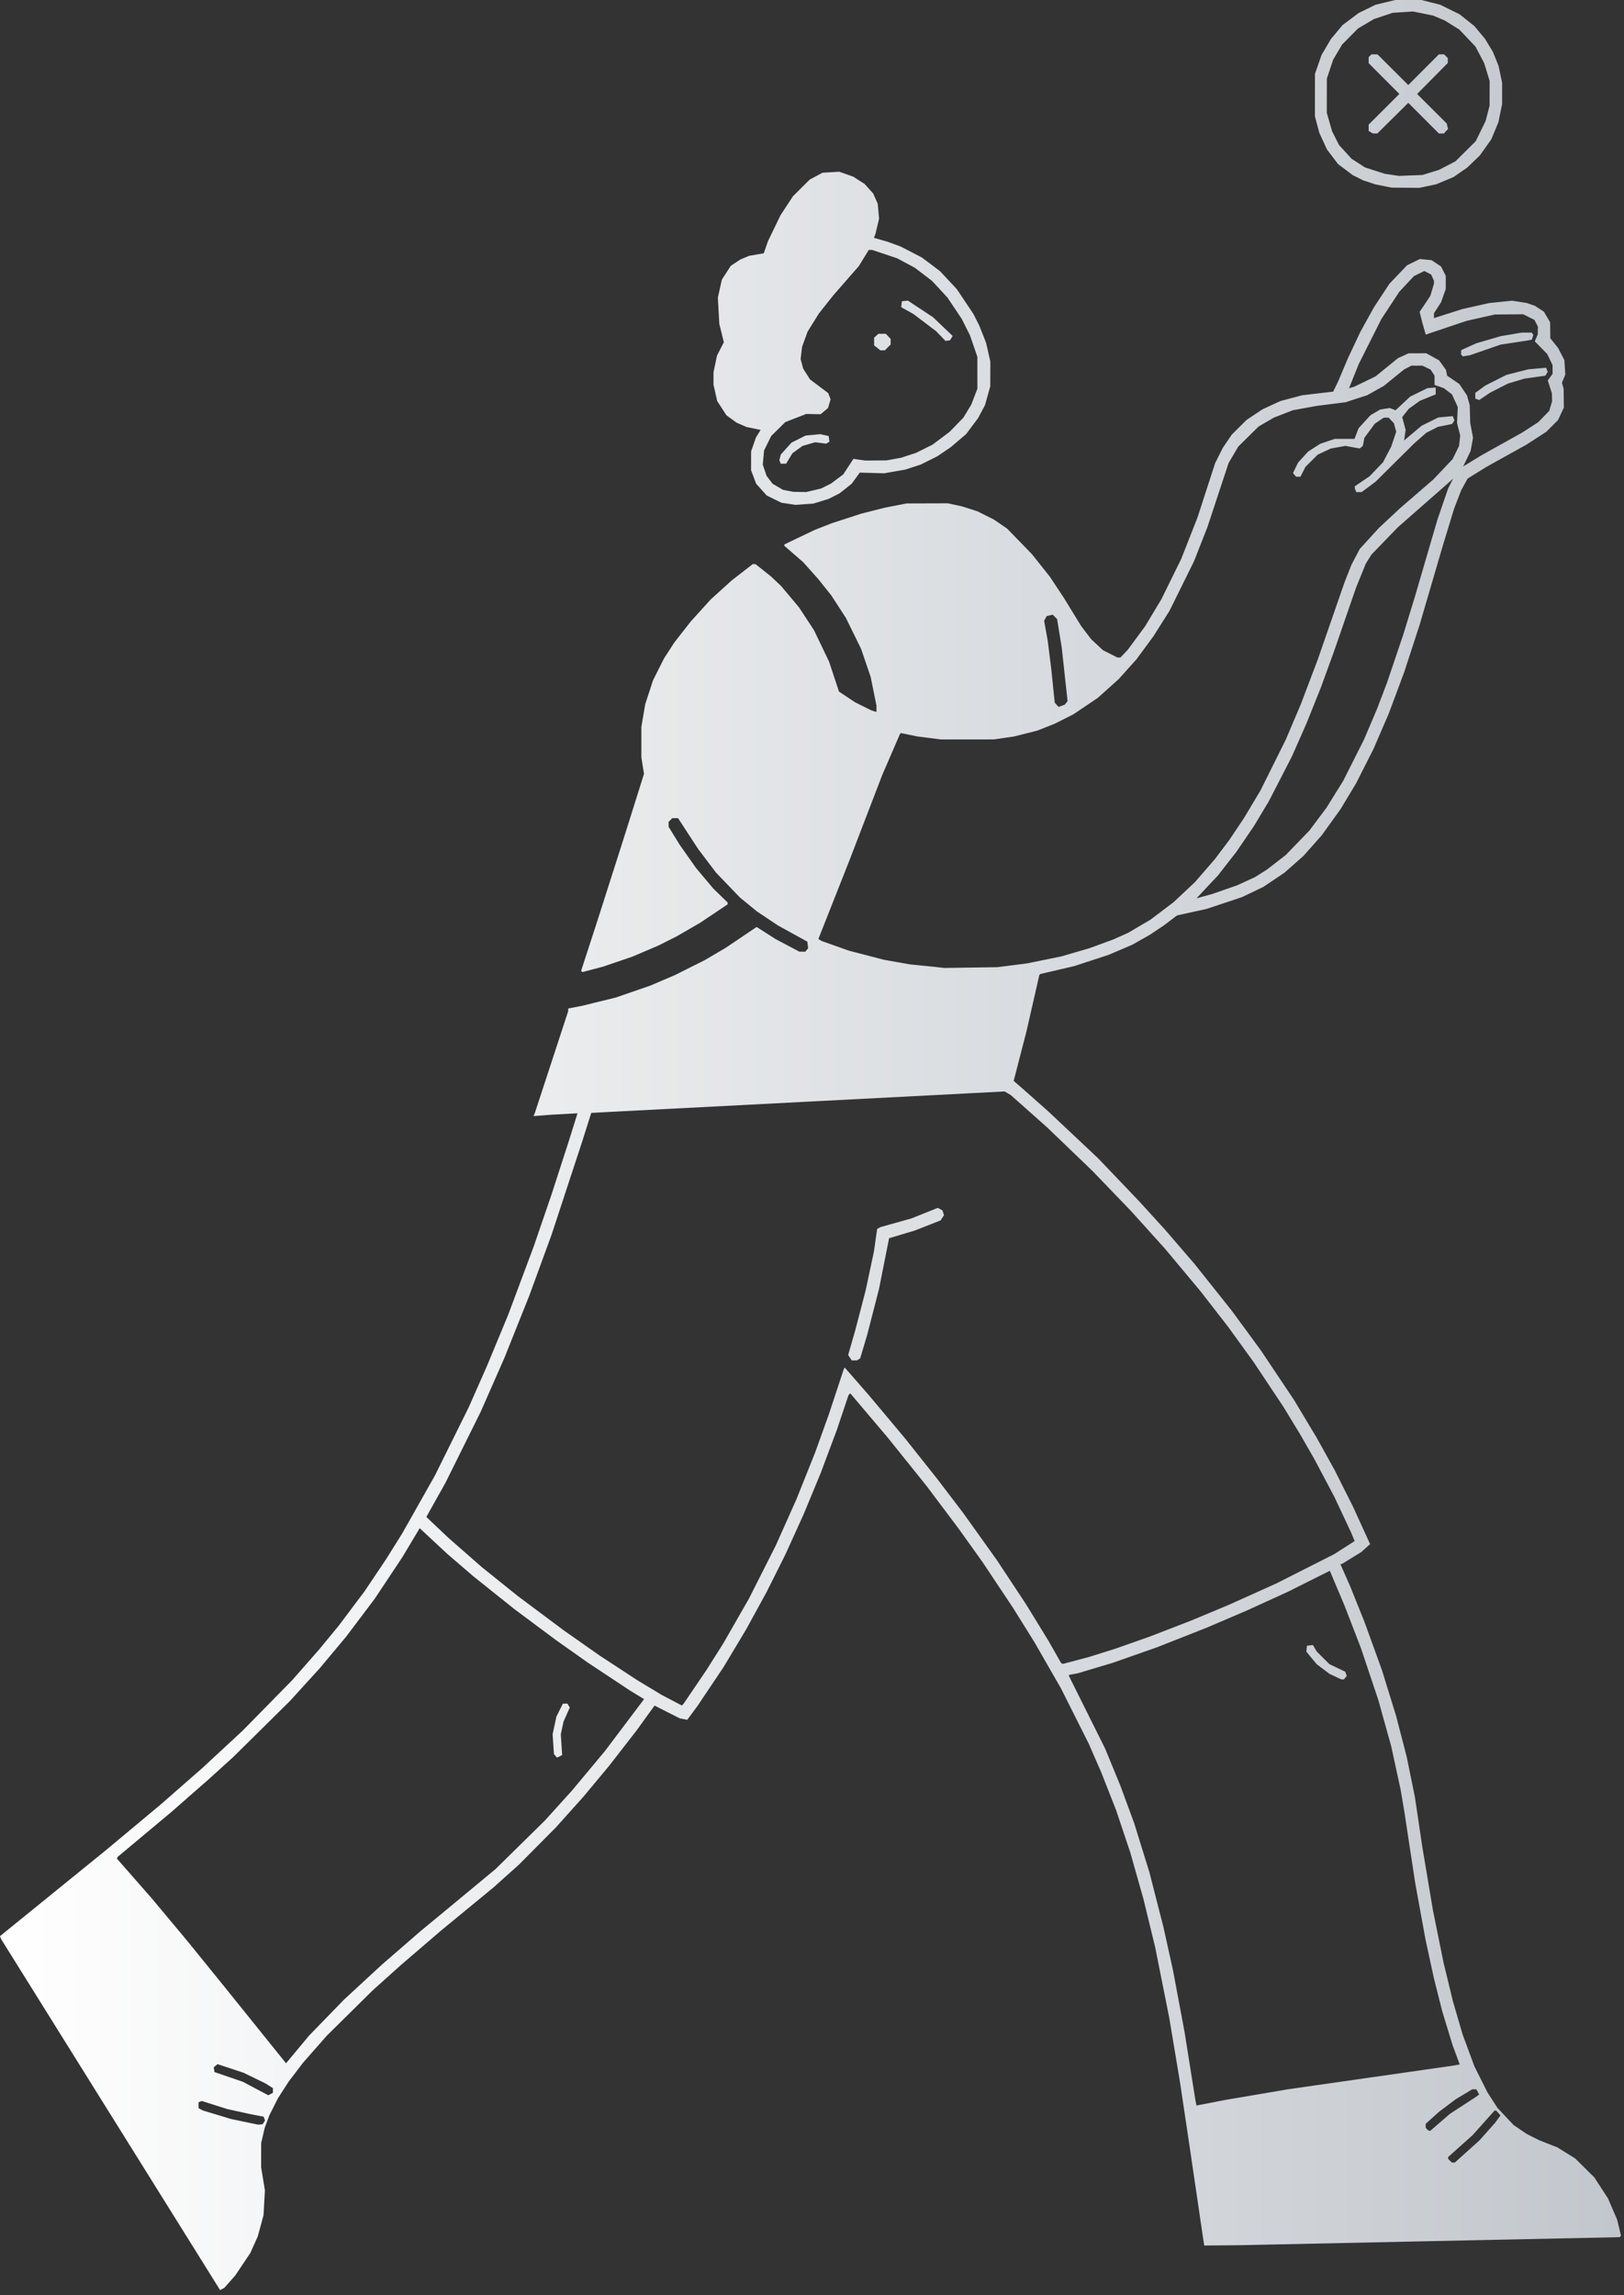 <svg width="264" height="373" viewBox="0 0 264 373" fill="none" xmlns="http://www.w3.org/2000/svg">
<rect x="0" y="0" width="264" height="373" fill="#333333" stroke="none"/>
<g clip-path="url(#clip0_5846_3860)">
<path d="M17.985 343.67L0.192 315.157L0.096 314.907L0 314.658L8.601 307.68L17.201 300.702L21.649 296.992L26.096 293.282L29.521 290.285L32.945 287.288L36.209 284.262L39.473 281.236L43.505 277.129L47.537 273.021L49.724 270.528L51.911 268.036L53.491 266.116L55.071 264.196L57.161 261.412L59.252 258.628L60.994 256.036L62.736 253.444L64.057 251.332L65.379 249.22L68.037 244.516L70.694 239.812L73.453 234.244L76.212 228.676L77.695 225.316L79.178 221.956L80.887 217.835L82.596 213.714L84.681 208.139L86.766 202.564L88.213 198.34L89.661 194.116L91.09 189.7L92.519 185.284L93.199 183.109L93.879 180.933L91.732 181.049L89.585 181.166L88.166 181.276L86.746 181.386L86.861 181.085L86.977 180.784L89.673 172.555L92.369 164.326V164.114V163.903L93.473 163.688L94.577 163.473L97.333 162.798L100.088 162.123L102.897 161.153L105.706 160.183L107.707 159.328L109.707 158.474L112.151 157.249L114.594 156.025L116.298 155.022L118.001 154.019L120.301 152.468L122.6 150.916L122.804 150.785L123.009 150.654L124.537 151.631L126.065 152.607L128.002 153.634L129.939 154.66H130.426H130.914L131.144 154.384L131.373 154.107L131.311 153.575L131.249 153.042L128.849 151.718L126.449 150.394L124.743 149.254L123.036 148.113L121.671 146.996L120.305 145.88L118.361 143.859L116.416 141.839L114.95 139.903L113.483 137.966L111.854 135.465L110.224 132.964H109.758H109.293L108.991 133.266L108.689 133.567V133.969V134.372L109.588 135.828L110.487 137.284L111.82 139.177L113.152 141.07L114.547 142.729L115.941 144.388L117.115 145.534L118.289 146.68V146.826V146.972L116.033 148.484L113.777 149.995L111.881 151.089L109.986 152.184L108.512 152.925L107.038 153.666L104.936 154.564L102.833 155.462L100.433 156.281L98.033 157.1L96.351 157.542L94.669 157.983L94.567 157.882L94.466 157.781L95.708 153.964L96.95 150.148L99.16 143.236L101.369 136.324L103.029 131.044L104.689 125.764L104.474 124.416L104.26 123.068V120.612V118.156L104.575 116.296L104.891 114.436L105.523 112.503L106.155 110.569L107.042 108.802L107.93 107.034L108.762 105.743L109.594 104.452L110.945 102.724L112.295 100.996L113.918 99.205L115.54 97.415L117.251 95.866L118.961 94.317L120.66 93.001L122.359 91.684H122.59H122.821L124.059 92.668L125.297 93.652L126.137 94.444L126.976 95.236L128.427 96.964L129.879 98.692L131.101 100.556L132.323 102.42L133.549 104.972L134.774 107.524L135.581 109.961L136.389 112.398L137.683 113.258L138.976 114.118L140.297 114.78L141.617 115.442L142.049 115.576L142.481 115.71V115.193V114.676L142.009 112.344L141.537 110.012L140.751 107.712L139.964 105.412L138.736 102.916L137.507 100.42L136.325 98.596L135.144 96.772L134.07 95.428L132.996 94.084L131.786 92.727L130.576 91.37L129.04 90.039L127.505 88.708V88.596V88.484L129.953 87.311L132.401 86.139L133.841 85.575L135.281 85.011L137.681 84.234L140.081 83.456L142.001 82.974L143.921 82.492L145.649 82.155L147.377 81.818L150.737 81.808L154.097 81.797L155.249 82.049L156.401 82.3L157.649 82.699L158.897 83.098L160.215 83.756L161.533 84.415L162.621 85.157L163.71 85.901L165.728 87.976L167.746 90.052L169.198 91.876L170.649 93.7L171.794 95.428L172.939 97.156L174.353 99.46L175.767 101.764L176.572 102.82L177.376 103.876L178.336 104.773L179.297 105.67L180.468 106.261L181.638 106.852H181.894H182.15L182.74 106.228L183.331 105.604L184.747 103.684L186.164 101.764L187.49 99.556L188.815 97.348L190.421 94.084L192.027 90.82L193.347 87.46L194.667 84.1L196.103 79.676L197.539 75.252L198.165 74.012L198.79 72.772L199.517 71.7L200.244 70.628L201.452 69.431L202.66 68.234L203.952 67.376L205.243 66.517L206.688 65.85L208.132 65.182L209.915 64.708L211.697 64.234L214.192 63.943L216.687 63.652H216.702H216.717L217.118 62.836L217.518 62.02L218.328 60.1L219.138 58.18L220.134 56.068L221.131 53.956L222.246 51.94L223.362 49.924L224.619 48.015L225.876 46.105L227.305 44.61L228.734 43.114L229.771 42.607L230.808 42.1L231.76 42.191L232.712 42.282L233.481 42.791L234.25 43.3L234.638 44.06L235.025 44.821V45.889V46.957L234.649 48.028L234.273 49.098L233.689 50.008L233.105 50.917V51.31V51.702L235.386 50.972L237.667 50.242L239.864 49.749L242.061 49.256L243.938 49.061L245.816 48.867L247.011 49.058L248.207 49.248L248.864 49.475L249.521 49.701L250.253 50.181L250.984 50.662L251.488 51.521L251.991 52.381L252.006 53.679L252.021 54.977L252.653 55.763L253.284 56.549L253.795 57.534L254.306 58.519L254.382 59.7L254.457 60.882L254.184 61.547L253.911 62.212L254.049 62.692L254.187 63.172L254.204 64.708L254.222 66.244L253.752 67.252L253.282 68.261L252.328 69.216L251.373 70.17L249.775 71.206L248.177 72.242L244.913 74.058L241.649 75.874L240.113 76.825L238.577 77.776L238.053 78.73L237.529 79.684L236.963 81.153L236.396 82.622L235.438 85.761L234.48 88.9L232.629 95.223L230.777 101.546L229.521 105.399L228.264 109.252L227.011 112.612L225.757 115.972L224.514 118.852L223.272 121.732L221.86 124.516L220.449 127.3L219.178 129.412L217.906 131.524L216.385 133.636L214.864 135.748L213.377 137.428L211.889 139.107L210.353 140.464L208.817 141.82L207.11 142.97L205.403 144.119L203.647 144.962L201.891 145.805L199.018 146.761L196.145 147.717L193.745 148.243L191.345 148.77L190.289 149.57L189.233 150.37L188.081 151.143L186.929 151.916L185.489 152.73L184.049 153.545L182.129 154.365L180.209 155.185L177.425 156.095L174.641 157.004L171.88 157.649L169.119 158.294L169.039 158.375L168.958 158.455L167.912 163.037L166.865 167.62L165.826 171.642L164.786 175.664L165.679 176.442L166.572 177.22L168.495 178.924L170.417 180.629L174.475 184.446L178.533 188.263L181.876 191.765L185.219 195.268L187.322 197.577L189.425 199.886L191.813 202.659L194.2 205.431L197.224 209.228L200.248 213.025L202.608 216.242L204.967 219.46L207.664 223.492L210.362 227.524L212.221 230.622L214.081 233.721L215.518 236.314L216.954 238.906L218.437 241.855L219.92 244.804L221.324 247.876L222.727 250.948L222.012 251.589L221.297 252.23L219.779 253.167L218.26 254.104L218.084 254.163L217.907 254.222L218.709 256.041L219.511 257.86L220.667 260.74L221.823 263.62L223.236 267.518L224.65 271.416L225.81 275.173L226.97 278.929L227.822 282.218L228.674 285.508L229.34 288.772L230.006 292.036L230.605 296.068L231.204 300.1L232.074 305.284L232.944 310.468L233.8 314.692L234.657 318.916L235.419 322.066L236.181 325.216L236.971 327.922L237.76 330.628L238.72 333.22L239.68 335.812L240.737 337.924L241.793 340.036L242.614 341.307L243.434 342.579L244.748 343.971L246.061 345.364L247.119 346.081L248.177 346.799L249.174 347.303L250.171 347.807L251.67 348.399L253.169 348.992L254.609 349.883L256.049 350.775L257.61 352.318L259.171 353.86L260.29 355.583L261.41 357.307L262.145 359.012L262.88 360.717L263.197 362.036L263.514 363.356L263.402 363.467L263.29 363.579L232.502 364.231L201.713 364.883L198.737 364.911L195.761 364.939L195.634 364.103L195.506 363.268L194.433 355.972L193.36 348.676L192.584 343.492L191.808 338.308L190.942 333.124L190.076 327.94L188.93 322.197L187.785 316.454L186.833 312.542L185.882 308.631L184.811 304.845L183.74 301.06L182.581 297.604L181.421 294.148L180.213 291.076L179.005 288.004L178 285.7L176.996 283.396L174.728 278.884L172.461 274.372L170.311 270.628L168.161 266.884L166.423 264.1L164.685 261.316L162.191 257.572L159.697 253.828L157.774 251.14L155.85 248.452L153.255 244.996L150.66 241.54L147.501 237.604L144.341 233.668L141.277 230.052L138.213 226.436L138.071 226.596L137.929 226.756L136.961 229.636L135.993 232.516L134.697 235.972L133.402 239.428L132.01 242.788L130.618 246.148L129.158 249.366L127.697 252.584L126.157 255.661L124.616 258.738L122.966 261.755L121.315 264.772L119.474 267.844L117.634 270.916L115.509 274.084L113.384 277.252L112.552 278.376L111.72 279.5L111.117 279.384L110.513 279.269L108.46 278.229L106.406 277.188L104.925 279.236L103.443 281.284L101.221 284.145L98.998 287.007L96.903 289.521L94.808 292.036L92.581 294.517L90.353 296.999L87.377 299.999L84.401 302.998L82.326 304.858L80.252 306.718L75.99 310.222L71.729 313.726L68.465 316.527L65.201 319.328L62.897 321.395L60.593 323.462L56.868 327.141L53.142 330.82L51.2 333.028L49.258 335.236L48.085 336.778L46.911 338.321L46.049 339.658L45.186 340.996L44.486 342.39L43.786 343.784L43.413 344.79L43.039 345.796L42.747 347.044L42.455 348.292L42.452 350.262L42.45 352.232L42.757 354.102L43.065 355.972L42.953 357.988L42.84 360.004L42.372 361.732L41.904 363.46L41.3 364.804L40.696 366.148L39.474 367.972L38.252 369.796L37.358 370.806L36.464 371.816L36.121 372L35.779 372.183L17.985 343.67ZM238.494 349.658L240.497 347.856L241.758 346.442L243.018 345.028L243.471 344.408L243.924 343.788L243.573 343.4L243.222 343.012H243.088H242.955L241.173 345.003L239.392 346.995L237.401 348.776L235.409 350.557V350.707V350.856L235.711 351.158L236.013 351.46H236.251H236.49L238.494 349.658ZM234.117 344.909L235.697 343.541L237.713 342.229L239.729 340.917L240.093 340.659L240.456 340.4L240.23 339.978L240.004 339.556H239.663H239.321L237.989 340.355L236.657 341.153L235.313 342.164L233.969 343.175L232.865 344.165L231.761 345.155V345.485V345.815L231.992 346.046L232.222 346.276H232.38H232.537L234.117 344.909ZM42.892 344.911L43.087 344.601L42.972 344.303L42.858 344.005L41.742 343.787L40.625 343.57L38.801 343.169L36.977 342.769L34.894 342.11L32.81 341.451L32.542 341.553L32.273 341.656V342.136V342.615L32.626 342.803L32.978 342.992L35.246 343.679L37.515 344.367L39.742 344.833L41.969 345.298L42.334 345.259L42.698 345.221L42.892 344.911ZM204.305 340.41L209.393 339.545L222.737 337.635L236.081 335.725L236.69 335.619L237.298 335.512L236.713 333.934L236.127 332.356L235.281 329.582L234.435 326.808L233.768 324.159L233.101 321.511L232.423 318.39L231.745 315.268L230.904 310.66L230.063 306.052L229.186 300.292L228.309 294.532L228.003 292.708L227.697 290.884L226.927 287.343L226.158 283.803L225.112 280.047L224.067 276.292L222.65 272.068L221.233 267.844L219.899 264.388L218.565 260.932L217.372 258.106L216.18 255.281L212.786 256.979L209.393 258.677L206.033 260.211L202.673 261.745L199.431 263.131L196.188 264.518L192.135 266.117L188.081 267.716L184.469 268.983L180.858 270.25L178.018 271.097L175.179 271.944L174.478 272.075L173.777 272.207V272.3V272.394L176.71 278.279L179.642 284.164L180.869 287.14L182.095 290.116L183.228 293.188L184.361 296.26L185.612 300.292L186.863 304.324L187.993 308.74L189.123 313.156L189.901 316.67L190.679 320.185L191.622 325.214L192.565 330.244L193.451 335.812L194.337 341.38L194.421 341.781L194.505 342.183L196.861 341.729L199.217 341.275L204.305 340.41ZM217.073 272.477L216.113 272.026L215.074 271.24L214.036 270.454L213.197 269.437L212.358 268.42L212.412 267.94L212.465 267.46L212.947 267.404L213.429 267.347L213.747 267.884L214.065 268.42L215.089 269.439L216.113 270.457L217.4 271.071L218.686 271.684L218.807 272.029L218.929 272.374L218.698 272.653L218.466 272.932L218.25 272.93L218.033 272.928L217.073 272.477ZM43.998 340.317L44.369 340.118V339.738V339.358L43.745 338.968L43.121 338.577L41.348 337.715L39.575 336.854L37.47 336.157L35.365 335.461L35.058 335.716L34.751 335.97L34.808 336.358L34.865 336.746L37.169 337.537L39.473 338.328L41.489 339.396L43.505 340.464L43.566 340.49L43.627 340.516L43.998 340.317ZM53.093 327.889L55.927 324.972L59.028 322.11L62.129 319.247L65.201 316.585L68.273 313.923L71.524 311.235L74.774 308.548L77.668 306.15L80.561 303.752L84.567 299.814L88.573 295.876L90.786 293.429L92.999 290.982L95.681 287.765L98.363 284.548L101.532 280.344L104.701 276.139L103.575 275.453L102.449 274.768L98.993 272.479L95.537 270.19L92.945 268.358L90.353 266.525L87.027 264.048L83.7 261.571L80.332 258.881L76.963 256.19L74.826 254.352L72.689 252.514L70.457 250.436L68.226 248.358L66.834 250.685L65.443 253.011L63.196 256.396L60.949 259.78L58.634 262.852L56.32 265.924L54.155 268.516L51.991 271.108L49.541 273.796L47.092 276.484L42.515 281.006L37.937 285.528L35.825 287.441L33.713 289.354L30.737 291.959L27.761 294.563L23.441 298.174L19.121 301.785L19.066 301.924L19.011 302.062L21.854 305.305L24.696 308.548L27.581 312.004L30.466 315.46L33.348 319.012L36.229 322.564L41.364 328.943L46.499 335.322L48.379 333.065L50.258 330.807L53.093 327.889ZM90.273 285.335L90.049 285.065L89.942 283.463L89.835 281.86L90.142 280.42L90.448 278.98L90.977 277.924L91.505 276.868H91.868H92.232L92.431 277.185L92.631 277.501L92.122 278.635L91.613 279.769L91.39 280.811L91.166 281.854L91.275 283.537L91.385 285.22L91.026 285.412L90.667 285.604H90.582H90.496L90.273 285.335ZM112.964 274.18L114.789 271.492L116.185 269.284L117.582 267.076L119.659 263.453L121.737 259.831L123.932 255.485L126.127 251.14L127.799 247.396L129.472 243.652L130.983 239.877L132.493 236.102L133.621 232.965L134.748 229.828L135.953 226.18L137.157 222.532L137.237 222.39L137.317 222.248L139.286 224.502L141.255 226.756L144.246 230.326L147.236 233.897L149.812 237.143L152.389 240.388L154.51 243.172L156.63 245.956L159.345 249.757L162.06 253.558L164.433 257.149L166.805 260.74L168.632 263.716L170.459 266.692L171.47 268.471L172.48 270.25L172.619 270.336L172.757 270.421L174.851 269.867L176.945 269.314L179.153 268.621L181.361 267.928L184.145 266.947L186.929 265.965L190.289 264.667L193.649 263.368L196.705 262.092L199.761 260.815L203.617 259.08L207.473 257.344L212.177 254.963L216.881 252.582L218.548 251.517L220.215 250.452L219.919 249.74L219.623 249.028L218.27 246.148L216.917 243.268L215.29 240.196L213.663 237.124L212.505 235.108L211.346 233.092L210.003 230.884L208.66 228.676L206.233 225.028L203.805 221.38L201.72 218.5L199.636 215.62L197.411 212.755L195.185 209.89L192.289 206.419L189.392 202.948L186.663 199.919L183.933 196.891L180.75 193.583L177.567 190.276L173.896 186.749L170.225 183.223L167.28 180.605L164.334 177.988L163.824 177.685L163.313 177.382L130.865 179.062L98.417 180.743L97.265 180.805L96.113 180.868L95.385 183.172L94.656 185.476L92.164 193.06L89.671 200.644L87.863 205.591L86.055 210.539L84.034 215.591L82.013 220.644L80.077 225.044L78.141 229.444L75.282 235.204L72.424 240.964L70.865 243.748L69.306 246.532L71.094 248.225L72.881 249.917L75.569 252.273L78.257 254.628L81.233 257.021L84.209 259.413L87.953 262.207L91.697 265L94.61 267.043L97.523 269.087L100.562 271.075L103.601 273.064L105.617 274.279L107.633 275.494L109.244 276.336L110.855 277.179L110.997 277.023L111.139 276.868L112.964 274.18ZM138.169 220.65L137.879 220.208L138.455 218.202L139.032 216.196L139.883 212.932L140.733 209.668L141.406 206.5L142.078 203.332L142.336 201.524L142.593 199.716L142.873 199.568L143.153 199.42L145.646 198.721L148.139 198.023L150.293 197.162L152.446 196.3L152.827 196.504L153.207 196.708L153.332 197.101L153.457 197.495L153.179 197.917L152.901 198.34L150.802 199.164L148.703 199.988L146.618 200.611L144.532 201.234L143.713 205.355L142.894 209.476L141.929 213.22L140.964 216.964L140.398 218.861L139.831 220.758L139.572 220.922L139.313 221.086L138.886 221.089L138.458 221.092L138.169 220.65ZM164.561 156.876L166.961 156.569L169.769 155.996L172.577 155.424L174.857 154.755L177.137 154.087L179.057 153.384L180.977 152.681L182.2 152.132L183.423 151.584L185.225 150.523L187.026 149.463L188.898 148.046L190.769 146.63L192.513 144.996L194.256 143.361L195.889 141.475L197.522 139.588L198.678 138.052L199.835 136.516L201.034 134.727L202.233 132.938L203.573 130.695L204.913 128.452L206.968 124.324L209.023 120.196L210.245 117.316L211.468 114.436L212.852 110.788L214.235 107.14L216.398 100.9L218.562 94.66L219.13 93.22L219.697 91.78L220.369 90.5L221.04 89.22L222.609 87.5L224.177 85.779L225.905 84.171L227.633 82.562L230.321 80.241L233.009 77.92L234.577 76.263L236.145 74.605L236.665 73.542L237.185 72.478L237.28 71.634L237.376 70.789L237.117 69.764L236.859 68.74L236.921 67.455L236.984 66.17L236.508 65.131L236.032 64.091L235.367 63.584L234.703 63.077L233.952 62.817L233.201 62.557V61.801V61.044L232.88 60.553L232.558 60.061L231.891 59.745L231.223 59.428H230.331H229.438L228.84 59.737L228.242 60.047L226.594 61.385L224.945 62.724L223.601 63.477L222.257 64.23L220.489 64.802L218.72 65.374L216.361 65.673L214.001 65.973L212.081 66.323L210.161 66.674L208.625 67.271L207.089 67.869L205.844 68.592L204.598 69.316L202.945 70.948L201.292 72.58L200.503 73.924L199.715 75.268L198.002 80.452L196.29 85.636L195.197 88.42L194.105 91.204L192.111 95.236L190.117 99.268L188.811 101.335L187.505 103.402L186.129 105.271L184.752 107.14L183.317 108.743L181.881 110.345L180.181 111.872L178.481 113.4L176.485 114.746L174.489 116.092L172.982 116.85L171.476 117.607L170.044 118.176L168.612 118.744L166.731 119.218L164.849 119.691L163.217 119.93L161.585 120.169L157.265 120.17L152.945 120.171L151.025 119.927L149.105 119.684L147.781 119.408L146.456 119.132L146.378 119.211L146.3 119.289L144.858 122.622L143.416 125.955L140.76 132.867L138.105 139.779L135.571 146.189L133.038 152.598L133.296 152.76L133.553 152.922L135.761 153.708L137.969 154.495L140.849 155.242L143.729 155.989L145.841 156.362L147.953 156.735L150.065 156.947L152.177 157.159L152.849 157.236L153.521 157.312L157.841 157.248L162.161 157.183L164.561 156.876ZM220.358 79.668L220.241 79.365V79.195V79.026L221.441 78.215L222.641 77.404L223.734 76.265L224.826 75.126L225.493 73.853L226.16 72.58L226.567 71.369L226.973 70.157L226.783 69.469L226.593 68.782L226.168 68.329L225.742 67.876H225.34H224.939L224.211 68.37L223.483 68.865L222.637 70.015L221.79 71.165L221.668 71.818L221.545 72.47L221.292 72.68L221.039 72.89L219.872 72.679L218.705 72.467L217.505 72.685L216.305 72.902L215.249 73.401L214.193 73.9L213.206 74.887L212.219 75.873L211.811 76.674L211.402 77.476H211.045H210.688L210.44 77.177L210.192 76.878L210.608 76.021L211.024 75.165L211.841 74.275L212.657 73.384L213.639 72.753L214.621 72.122L215.793 71.727L216.965 71.332H218.577H220.189L220.52 70.465L220.852 69.597L221.82 68.538L222.789 67.478L223.579 67.015L224.369 66.552L225.137 66.431L225.905 66.311L226.385 66.493L226.865 66.674L228.057 65.562L229.248 64.45L230.649 63.764L232.049 63.079L232.721 63.029L233.393 62.98V63.537V64.095L232.109 64.615L230.826 65.135L229.922 65.785L229.018 66.436L228.481 67.108L227.945 67.78L228.224 68.836L228.504 69.892L228.378 70.74L228.252 71.587L229.671 70.392L231.089 69.196L232.454 68.52L233.819 67.844L234.994 67.738L236.169 67.631L236.3 67.972L236.431 68.312L236.244 68.608L236.058 68.903L234.899 69.14L233.74 69.376L232.799 69.858L231.857 70.339L230.897 71.18L229.937 72.022L226.769 75.16L223.601 78.298L222.476 79.135L221.351 79.972H220.913H220.474L220.358 79.668ZM199.121 144.573L201.137 143.872L202.571 143.211L204.005 142.55L204.971 141.944L205.937 141.338L207.473 140.15L209.009 138.963L210.934 136.971L212.859 134.98L214.252 133.118L215.646 131.256L216.995 129.086L218.344 126.916L220.039 123.556L221.733 120.196L222.795 117.7L223.856 115.204L224.661 113.092L225.465 110.98L226.796 107.044L228.126 103.108L229.069 100.036L230.012 96.964L231.836 90.724L233.66 84.484L234.54 81.922L235.42 79.361L235.821 78.575L236.222 77.788L235.288 78.619L234.353 79.449L230.801 82.564L227.249 85.679L225.098 87.903L222.948 90.127L222.49 90.857L222.032 91.588L221.25 93.508L220.468 95.428L218.639 100.715L216.811 106.002L215.764 108.875L214.717 111.748L213.563 114.628L212.408 117.508L211.223 120.196L210.037 122.884L208.161 126.532L206.284 130.18L205.076 132.196L203.867 134.212L202.429 136.324L200.991 138.436L199.488 140.361L197.985 142.286L196.243 144.142L194.5 145.999L195.803 145.637L197.105 145.275L199.121 144.573ZM173.326 114.225L173.546 113.936L173.468 113.226L173.39 112.516L172.994 108.883L172.599 105.251L172.221 102.931L171.844 100.612L171.484 100.251L171.124 99.89L170.632 100.013L170.14 100.137L169.937 100.517L169.733 100.898L170.022 102.483L170.311 104.068L170.6 106.372L170.889 108.676L171.174 111.437L171.46 114.199L171.774 114.545L172.087 114.892L172.596 114.703L173.105 114.515L173.326 114.225ZM239.537 74.783L240.881 73.965L244.145 72.145L247.409 70.324L248.729 69.473L250.048 68.621L250.947 67.699L251.845 66.777L252.075 66.008L252.305 65.239L252.294 64.59L252.282 63.94L251.946 62.884L251.61 61.828L252.002 61.29L252.393 60.752L252.391 60.042L252.389 59.332L251.949 58.427L251.509 57.523L250.503 56.501L249.497 55.478L249.74 54.909L249.983 54.34L249.992 53.706L250.001 53.073L249.718 52.526L249.436 51.979L248.518 51.528L247.601 51.076L245.297 51.095L242.993 51.114L240.689 51.633L238.385 52.153L235.078 53.266L231.772 54.379L231.49 53.4L231.209 52.42L230.993 51.551L230.777 50.682L231.648 49.384L232.518 48.086L232.812 47.098L233.105 46.11V45.866V45.622L232.876 45.119L232.646 44.615L232.096 44.33L231.545 44.045L230.704 44.453L229.863 44.86L228.67 46.135L227.477 47.41L226.022 49.624L224.566 51.838L222.727 55.489L220.888 59.14L220.095 61.117L219.302 63.095L219.724 62.973L220.145 62.85L221.873 62.013L223.601 61.177L225.425 59.696L227.249 58.214L228.113 57.817L228.977 57.42L230.417 57.416L231.857 57.412L232.898 57.988L233.939 58.564L234.496 59.332L235.053 60.1L235.153 60.58L235.253 61.06L236.243 61.735L237.233 62.41L237.854 63.337L238.476 64.264L238.699 65.062L238.921 65.86L238.962 67.3L239.003 68.74L239.231 69.944L239.459 71.147L239.26 72.227L239.06 73.307L238.54 74.384L238.02 75.46L237.937 75.631L237.855 75.802L238.024 75.702L238.193 75.602L239.537 74.783ZM240.065 64.869L239.825 64.772V64.309V63.846L240.641 63.251L241.457 62.655L243.174 61.789L244.891 60.923L246.667 60.473L248.444 60.022L249.891 59.891L251.337 59.76L251.468 60.1L251.599 60.44L251.404 60.749L251.209 61.058L249.501 61.298L247.793 61.539L246.459 61.941L245.124 62.343L243.675 63.082L242.225 63.822L241.361 64.408L240.497 64.994L240.401 64.98L240.305 64.966L240.065 64.869ZM237.665 57.779L237.521 57.636V57.272V56.908L238.755 56.349L239.988 55.789L241.971 55.212L243.953 54.634L245.659 54.343L247.364 54.052H248.191H249.019L249.138 54.246L249.258 54.439L249.137 54.821L249.016 55.203L248.597 55.284L248.177 55.365L246.065 55.684L243.953 56.002L241.457 56.866L238.961 57.73L238.385 57.827L237.808 57.923L237.665 57.779ZM128.177 81.876L127.025 81.703L125.838 81.12L124.65 80.536L123.784 79.573L122.918 78.609L122.506 77.515L122.095 76.42L122.099 74.884L122.103 73.348L122.496 72.225L122.889 71.101L123.27 70.485L123.65 69.87L122.502 69.633L121.354 69.395L120.542 69.041L119.729 68.687L118.903 68.081L118.078 67.476L117.333 66.323L116.587 65.169L116.286 63.845L115.985 62.52L115.988 61.502L115.991 60.484L116.272 59.14L116.554 57.796L117.11 56.709L117.667 55.621L117.298 54.117L116.928 52.612L116.813 50.486L116.698 48.36L117.023 46.901L117.348 45.441L118.071 44.322L118.794 43.204L119.576 42.688L120.357 42.171L121.068 41.874L121.778 41.577L122.969 41.37L124.159 41.163L124.506 40.167L124.852 39.172L125.875 37.06L126.898 34.948L127.909 33.412L128.92 31.876L130.276 30.529L131.632 29.181L132.675 28.625L133.718 28.07L135.075 27.99L136.432 27.911L137.569 28.31L138.705 28.71L139.622 29.298L140.54 29.887L141.244 30.666L141.947 31.445L142.316 32.279L142.686 33.114L142.794 34.319L142.903 35.524L142.609 36.772L142.314 38.02L142.192 38.338L142.069 38.657L143.186 38.974L144.304 39.292L145.357 39.678L146.409 40.064L148.137 40.956L149.865 41.849L151.338 42.958L152.81 44.068L154.181 45.535L155.551 47.002L156.896 49.014L158.24 51.025L158.71 51.951L159.179 52.877L159.735 54.281L160.291 55.684L160.643 57.22L160.994 58.756L160.986 60.772L160.978 62.788L160.55 64.317L160.122 65.846L159.554 66.909L158.986 67.972L158.012 69.27L157.037 70.569L155.794 71.624L154.551 72.679L153.459 73.419L152.368 74.16L151.024 74.831L149.68 75.502L148.432 75.908L147.184 76.314L145.456 76.617L143.728 76.921L141.746 76.864L139.765 76.808L139.11 77.711L138.454 78.614L137.454 79.404L136.454 80.195L135.579 80.638L134.704 81.08L133.456 81.462L132.208 81.844L130.768 81.946L129.328 82.049L128.176 81.876L128.177 81.876ZM132.263 79.682L133.469 79.397L134.279 78.991L135.089 78.585L136.082 77.844L137.075 77.103L137.906 75.838L138.737 74.573L139.697 74.71L140.657 74.846L142.385 74.835L144.113 74.824L145.3 74.608L146.487 74.392L147.7 73.996L148.913 73.599L150.257 72.929L151.601 72.26L152.984 71.222L154.367 70.184L155.485 69.036L156.602 67.887L157.246 66.824L157.89 65.761L158.388 64.466L158.886 63.172L158.884 60.58L158.882 57.988L158.272 56.219L157.662 54.451L156.999 53.136L156.337 51.821L155.182 50.093L154.026 48.365L152.769 47.007L151.511 45.649L150.116 44.585L148.721 43.521L147.281 42.748L145.841 41.976L143.801 41.294L141.761 40.612L141.497 40.614L141.233 40.615L140.42 41.934L139.607 43.253L137.531 45.629L135.456 48.004L134.291 49.471L133.127 50.938L132.207 52.414L131.287 53.891L130.837 55.129L130.387 56.368L130.27 57.37L130.152 58.372L130.36 59.143L130.568 59.914L131.12 60.784L131.672 61.655L133.153 62.77L134.634 63.884L134.829 64.392L135.023 64.9L134.813 65.606L134.603 66.312L134.004 66.815L133.406 67.319L132.232 67.298L131.057 67.277L129.361 67.935L127.664 68.593L126.519 69.723L125.374 70.852L124.792 72.032L124.209 73.212L124.104 74.364L124 75.516L124.31 76.427L124.62 77.337L125.109 77.978L125.598 78.62L126.436 79.11L127.274 79.601L128.11 79.766L128.945 79.93L130.001 79.948L131.057 79.966L132.263 79.682ZM126.807 75.076L126.696 74.787L126.811 74.331L126.925 73.874L127.799 72.902L128.673 71.93L129.817 71.358L130.962 70.786L132.162 70.674L133.361 70.561L134.033 70.713L134.705 70.866L134.77 71.317L134.835 71.769L134.578 71.938L134.321 72.107L133.42 71.991L132.518 71.875L131.487 72.174L130.457 72.474L129.638 73.067L128.82 73.66L128.307 74.506L127.793 75.352L127.355 75.358L126.917 75.364L126.807 75.076ZM142.603 56.534L142.097 56.136V55.508V54.879L142.449 54.562L142.8 54.244H143.401H144.002L144.394 54.664L144.785 55.084V55.537V55.989L144.314 56.461L143.843 56.932H143.476H143.109L142.603 56.534ZM152.944 54.618L152.177 53.825L150.331 52.428L148.484 51.031L147.493 50.477L146.501 49.924L146.555 49.444L146.609 48.964L147.095 48.907L147.58 48.851L149.625 50.202L151.671 51.553L153.268 53.075L154.865 54.598L154.654 54.949L154.442 55.3L154.076 55.355L153.71 55.41L152.944 54.618ZM224.917 30.23L223.599 29.968L222.613 29.645L221.628 29.323L220.761 28.889L219.894 28.455L218.706 27.562L217.518 26.669L216.616 25.479L215.713 24.288L215.093 22.944L214.473 21.6L214.114 20.256L213.756 18.912L213.76 15.456L213.764 12L214.299 10.464L214.834 8.928L215.6 7.631L216.366 6.334L217.302 5.209L218.237 4.085L219.548 3.101L220.86 2.117L222.24 1.442L223.62 0.768L225.216 0.385L226.812 0.003L228.941 0.001L231.07 0L232.589 0.383L234.108 0.766L235.689 1.543L237.27 2.32L238.473 3.278L239.676 4.235L240.54 5.273L241.404 6.31L242.048 7.373L242.692 8.437L243.149 9.569L243.606 10.7L243.897 12.083L244.188 13.465V15.189V16.912L243.883 18.392L243.579 19.872L243.006 21.253L242.433 22.633L241.506 23.941L240.578 25.248L239.551 26.238L238.524 27.227L237.404 28.002L236.285 28.777L234.874 29.364L233.464 29.951L232.093 30.24L230.722 30.528L228.479 30.51L226.236 30.492L224.917 30.23ZM232.572 28.024L233.916 27.61L235.26 26.914L236.604 26.219L238.251 24.581L239.898 22.944L240.698 21.312L241.498 19.68L241.824 18.432L242.15 17.184L242.155 15.168L242.16 13.152L241.716 11.712L241.272 10.272L240.57 8.928L239.868 7.584L238.552 6.196L237.235 4.809L236.056 4.073L234.876 3.337L233.916 2.932L232.956 2.527L231.331 2.198L229.705 1.868L228.047 1.976L226.389 2.083L224.872 2.589L223.356 3.094L222.055 3.862L220.754 4.631L219.463 5.937L218.172 7.244L217.447 8.47L216.722 9.696L216.209 11.232L215.696 12.768L215.69 15.552L215.684 18.336L216.114 19.833L216.544 21.331L217.106 22.445L217.669 23.56L218.688 24.678L219.708 25.795L220.801 26.503L221.894 27.212L223.489 27.724L225.084 28.237L226.236 28.412L227.388 28.587L229.308 28.513L231.228 28.438L232.572 28.024ZM222.828 21.488L222.492 21.293V20.772V20.25L224.988 17.76L227.484 15.269L224.988 12.768L222.492 10.267V9.78V9.293L222.722 9.062L222.952 8.832H223.439H223.926L226.428 11.328L228.929 13.824L231.419 11.328L233.91 8.832H234.331H234.752L235.054 9.134L235.356 9.435V9.838V10.24L232.862 12.758L230.369 15.275L232.773 17.67L235.176 20.064L235.289 20.504L235.401 20.943L235.061 21.32L234.72 21.696H234.315H233.91L231.423 19.203L228.935 16.71L226.417 19.203L223.9 21.696L223.532 21.69L223.164 21.684L222.828 21.488Z" fill="url(#paint0_linear_5846_3860)"/>
</g>
<defs>
<linearGradient id="paint0_linear_5846_3860" x1="3.27222e-07" y1="188.389" x2="263.514" y2="188.389" gradientUnits="userSpaceOnUse">
<stop stop-color="white"/>
<stop offset="1" stop-color="#C2C7CD"/>
</linearGradient>
<clipPath id="clip0_5846_3860">
<rect width="263.514" height="372.183" fill="white"/>
</clipPath>
</defs>
</svg>
